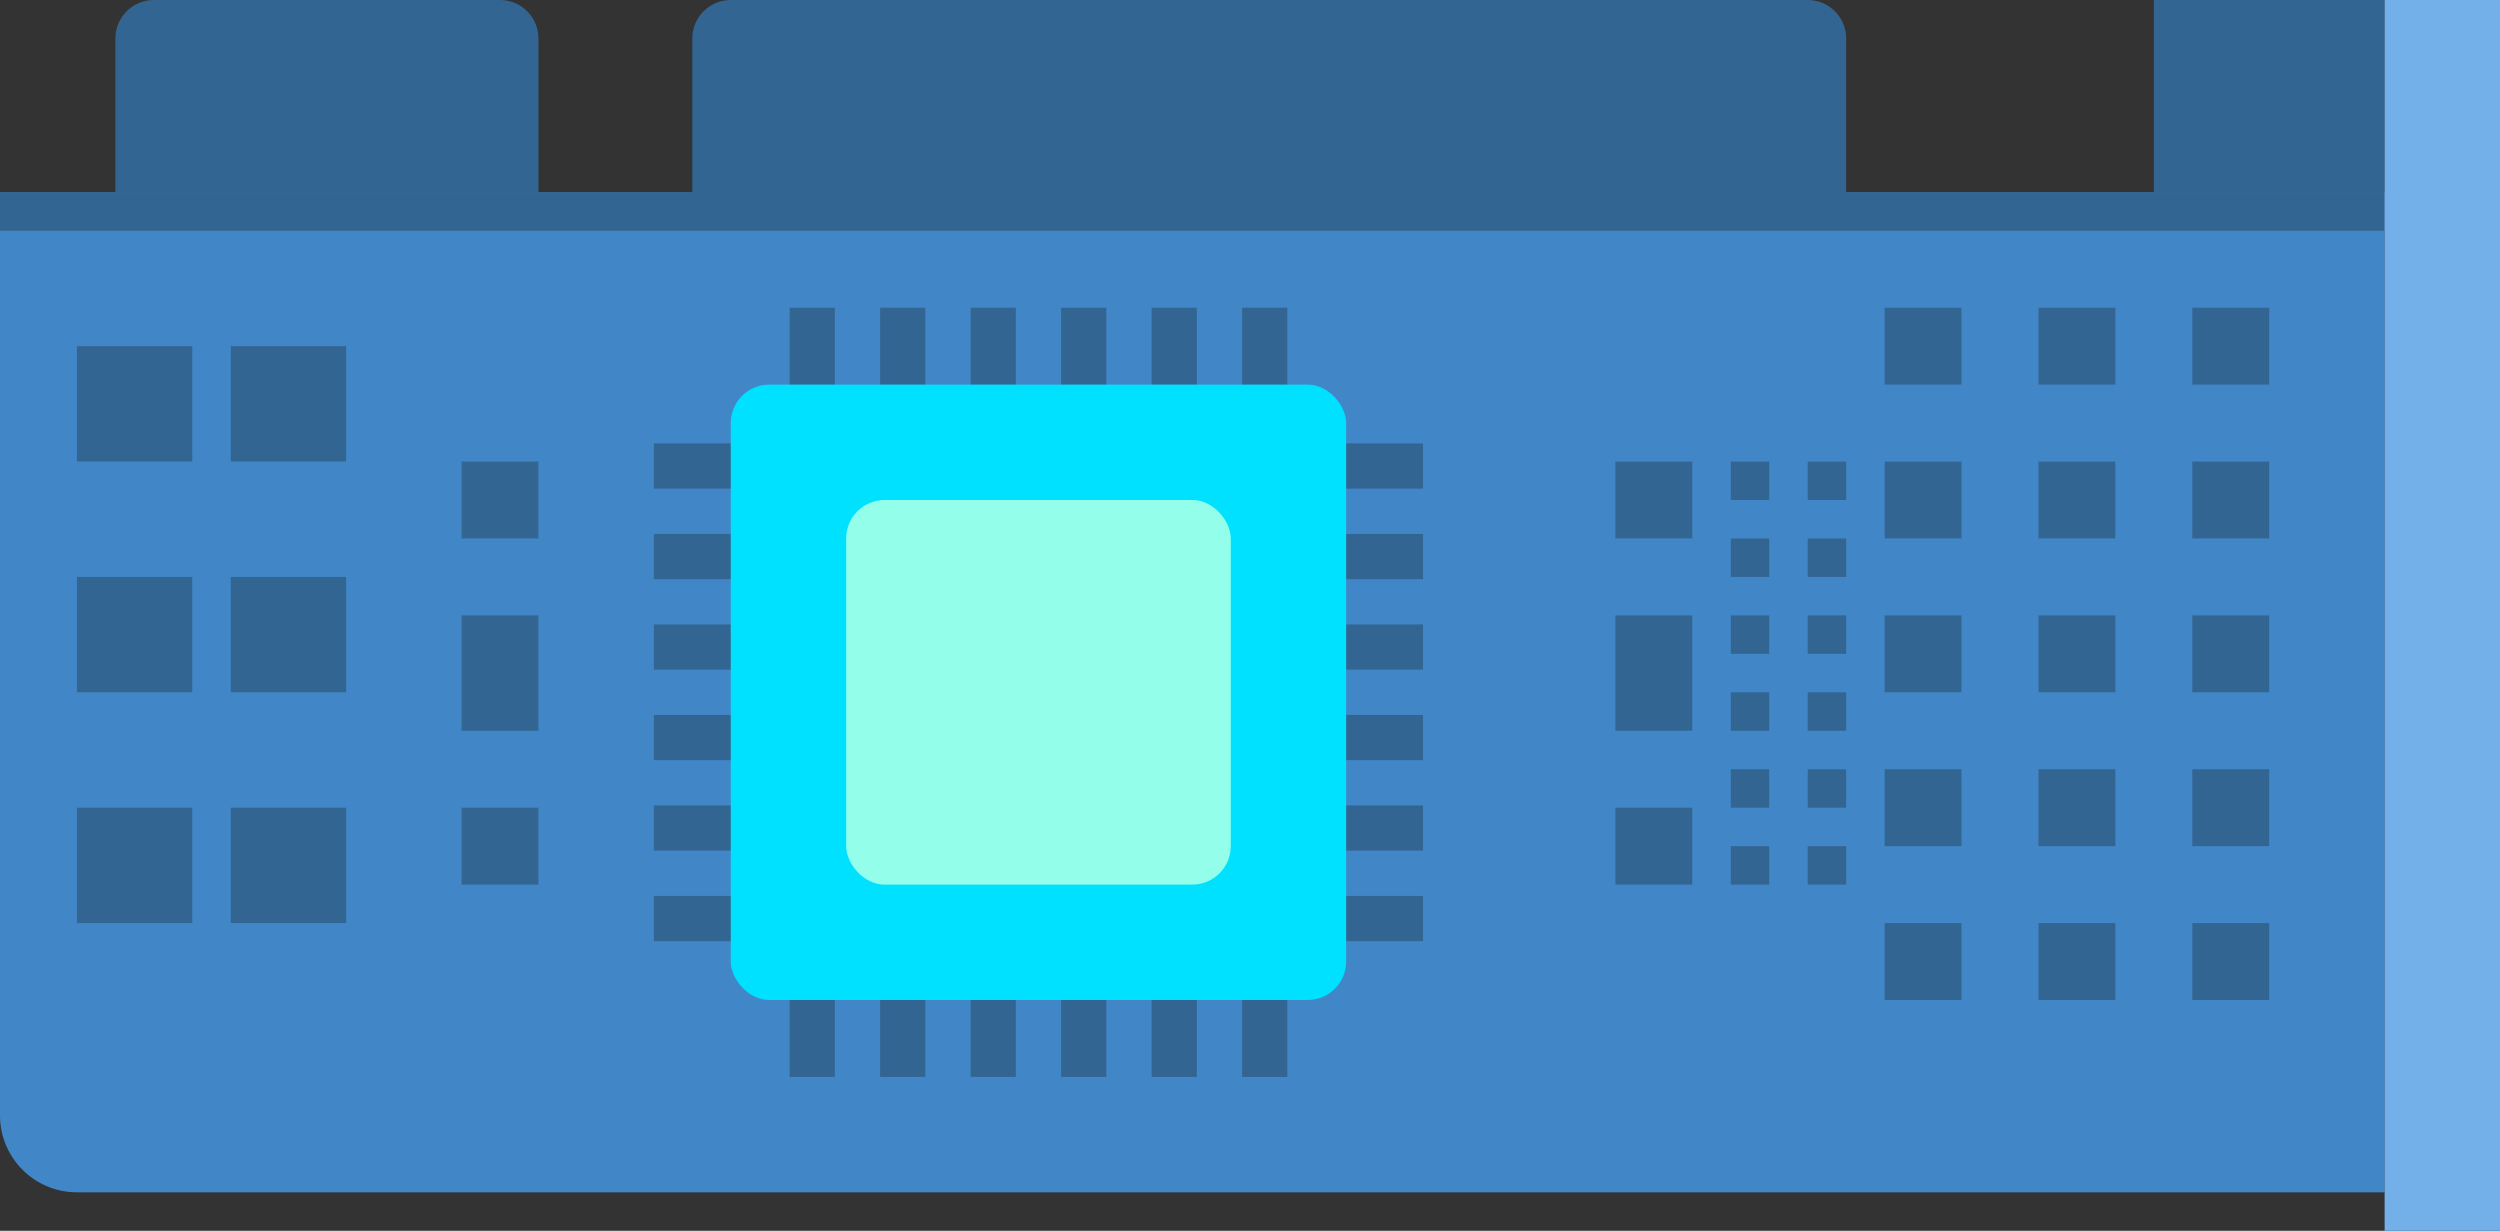 <svg width="65" height="32" viewBox="0 0 65 32" fill="none" xmlns="http://www.w3.org/2000/svg">
<rect x="0" y="0" width="65" height="32" fill="#333333" stroke="none"/>
<path d="M0 5H62V31H2C0.895 31 0 30.105 0 29V5Z" fill="#4187C8"/>
<path d="M18 1C18 0.448 18.448 0 19 0H47C47.552 0 48 0.448 48 1V5H18V1Z" fill="#336593"/>
<rect y="5" width="62" height="1" fill="#336593"/>
<path d="M3 1C3 0.448 3.448 0 4 0H13C13.552 0 14 0.448 14 1V5H3V1Z" fill="#336593"/>
<rect x="56" width="6" height="5" fill="#336593"/>
<rect x="36.999" y="16.235" width="1.176" height="2.353" transform="rotate(90 36.999 16.235)" fill="#336593"/>
<rect x="36.999" y="13.882" width="1.176" height="2.353" transform="rotate(90 36.999 13.882)" fill="#336593"/>
<rect x="36.999" y="11.529" width="1.176" height="2.353" transform="rotate(90 36.999 11.529)" fill="#336593"/>
<rect x="36.999" y="18.588" width="1.176" height="2.353" transform="rotate(90 36.999 18.588)" fill="#336593"/>
<rect x="36.999" y="20.941" width="1.176" height="2.353" transform="rotate(90 36.999 20.941)" fill="#336593"/>
<rect x="36.999" y="23.294" width="1.176" height="2.353" transform="rotate(90 36.999 23.294)" fill="#336593"/>
<rect x="19.352" y="16.235" width="1.176" height="2.353" transform="rotate(90 19.352 16.235)" fill="#336593"/>
<rect x="19.352" y="13.882" width="1.176" height="2.353" transform="rotate(90 19.352 13.882)" fill="#336593"/>
<rect x="19.352" y="11.529" width="1.176" height="2.353" transform="rotate(90 19.352 11.529)" fill="#336593"/>
<rect x="19.352" y="18.588" width="1.176" height="2.353" transform="rotate(90 19.352 18.588)" fill="#336593"/>
<rect x="19.352" y="20.941" width="1.176" height="2.353" transform="rotate(90 19.352 20.941)" fill="#336593"/>
<rect x="19.352" y="23.294" width="1.176" height="2.353" transform="rotate(90 19.352 23.294)" fill="#336593"/>
<rect x="28.765" y="10.353" width="1.176" height="2.353" transform="rotate(-180 28.765 10.353)" fill="#336593"/>
<rect x="31.118" y="10.353" width="1.176" height="2.353" transform="rotate(-180 31.118 10.353)" fill="#336593"/>
<rect x="33.471" y="10.353" width="1.176" height="2.353" transform="rotate(-180 33.471 10.353)" fill="#336593"/>
<rect x="26.412" y="10.353" width="1.176" height="2.353" transform="rotate(-180 26.412 10.353)" fill="#336593"/>
<rect x="24.059" y="10.353" width="1.176" height="2.353" transform="rotate(-180 24.059 10.353)" fill="#336593"/>
<rect x="21.706" y="10.353" width="1.176" height="2.353" transform="rotate(-180 21.706 10.353)" fill="#336593"/>
<rect x="28.765" y="28" width="1.176" height="2.353" transform="rotate(-180 28.765 28)" fill="#336593"/>
<rect x="31.118" y="28" width="1.176" height="2.353" transform="rotate(-180 31.118 28)" fill="#336593"/>
<rect x="33.471" y="28" width="1.176" height="2.353" transform="rotate(-180 33.471 28)" fill="#336593"/>
<rect x="26.412" y="28" width="1.176" height="2.353" transform="rotate(-180 26.412 28)" fill="#336593"/>
<rect x="24.059" y="28" width="1.176" height="2.353" transform="rotate(-180 24.059 28)" fill="#336593"/>
<rect x="21.706" y="28" width="1.176" height="2.353" transform="rotate(-180 21.706 28)" fill="#336593"/>
<rect x="62" width="3" height="32" fill="#73B0E9"/>
<rect x="19" y="10" width="16" height="16" rx="1" fill="#00E0FF"/>
<rect x="22" y="13" width="10" height="10" rx="1" fill="#93FFEB"/>
<rect x="2" y="9" width="3" height="3" fill="#336593"/>
<rect x="2" y="15" width="3" height="3" fill="#336593"/>
<rect x="2" y="21" width="3" height="3" fill="#336593"/>
<rect x="6" y="9" width="3" height="3" fill="#336593"/>
<rect x="6" y="15" width="3" height="3" fill="#336593"/>
<rect x="6" y="21" width="3" height="3" fill="#336593"/>
<rect x="12" y="12" width="2" height="2" fill="#336593"/>
<rect x="12" y="16" width="2" height="3" fill="#336593"/>
<rect x="12" y="21" width="2" height="2" fill="#336593"/>
<rect x="42" y="12" width="2" height="2" fill="#336593"/>
<rect x="42" y="16" width="2" height="3" fill="#336593"/>
<rect x="42" y="21" width="2" height="2" fill="#336593"/>
<rect x="49" y="8" width="2" height="2" fill="#336593"/>
<rect x="49" y="20" width="2" height="2" fill="#336593"/>
<rect x="49" y="12" width="2" height="2" fill="#336593"/>
<rect x="49" y="24" width="2" height="2" fill="#336593"/>
<rect x="49" y="16" width="2" height="2" fill="#336593"/>
<rect x="53" y="8" width="2" height="2" fill="#336593"/>
<rect x="53" y="20" width="2" height="2" fill="#336593"/>
<rect x="53" y="12" width="2" height="2" fill="#336593"/>
<rect x="53" y="24" width="2" height="2" fill="#336593"/>
<rect x="53" y="16" width="2" height="2" fill="#336593"/>
<rect x="57" y="8" width="2" height="2" fill="#336593"/>
<rect x="57" y="20" width="2" height="2" fill="#336593"/>
<rect x="57" y="12" width="2" height="2" fill="#336593"/>
<rect x="57" y="24" width="2" height="2" fill="#336593"/>
<rect x="57" y="16" width="2" height="2" fill="#336593"/>
<rect x="45" y="12" width="1" height="1" fill="#336593"/>
<rect x="45" y="18" width="1" height="1" fill="#336593"/>
<rect x="45" y="14" width="1" height="1" fill="#336593"/>
<rect x="45" y="20" width="1" height="1" fill="#336593"/>
<rect x="45" y="22" width="1" height="1" fill="#336593"/>
<rect x="45" y="16" width="1" height="1" fill="#336593"/>
<rect x="47" y="12" width="1" height="1" fill="#336593"/>
<rect x="47" y="18" width="1" height="1" fill="#336593"/>
<rect x="47" y="14" width="1" height="1" fill="#336593"/>
<rect x="47" y="20" width="1" height="1" fill="#336593"/>
<rect x="47" y="22" width="1" height="1" fill="#336593"/>
<rect x="47" y="16" width="1" height="1" fill="#336593"/>
</svg>
